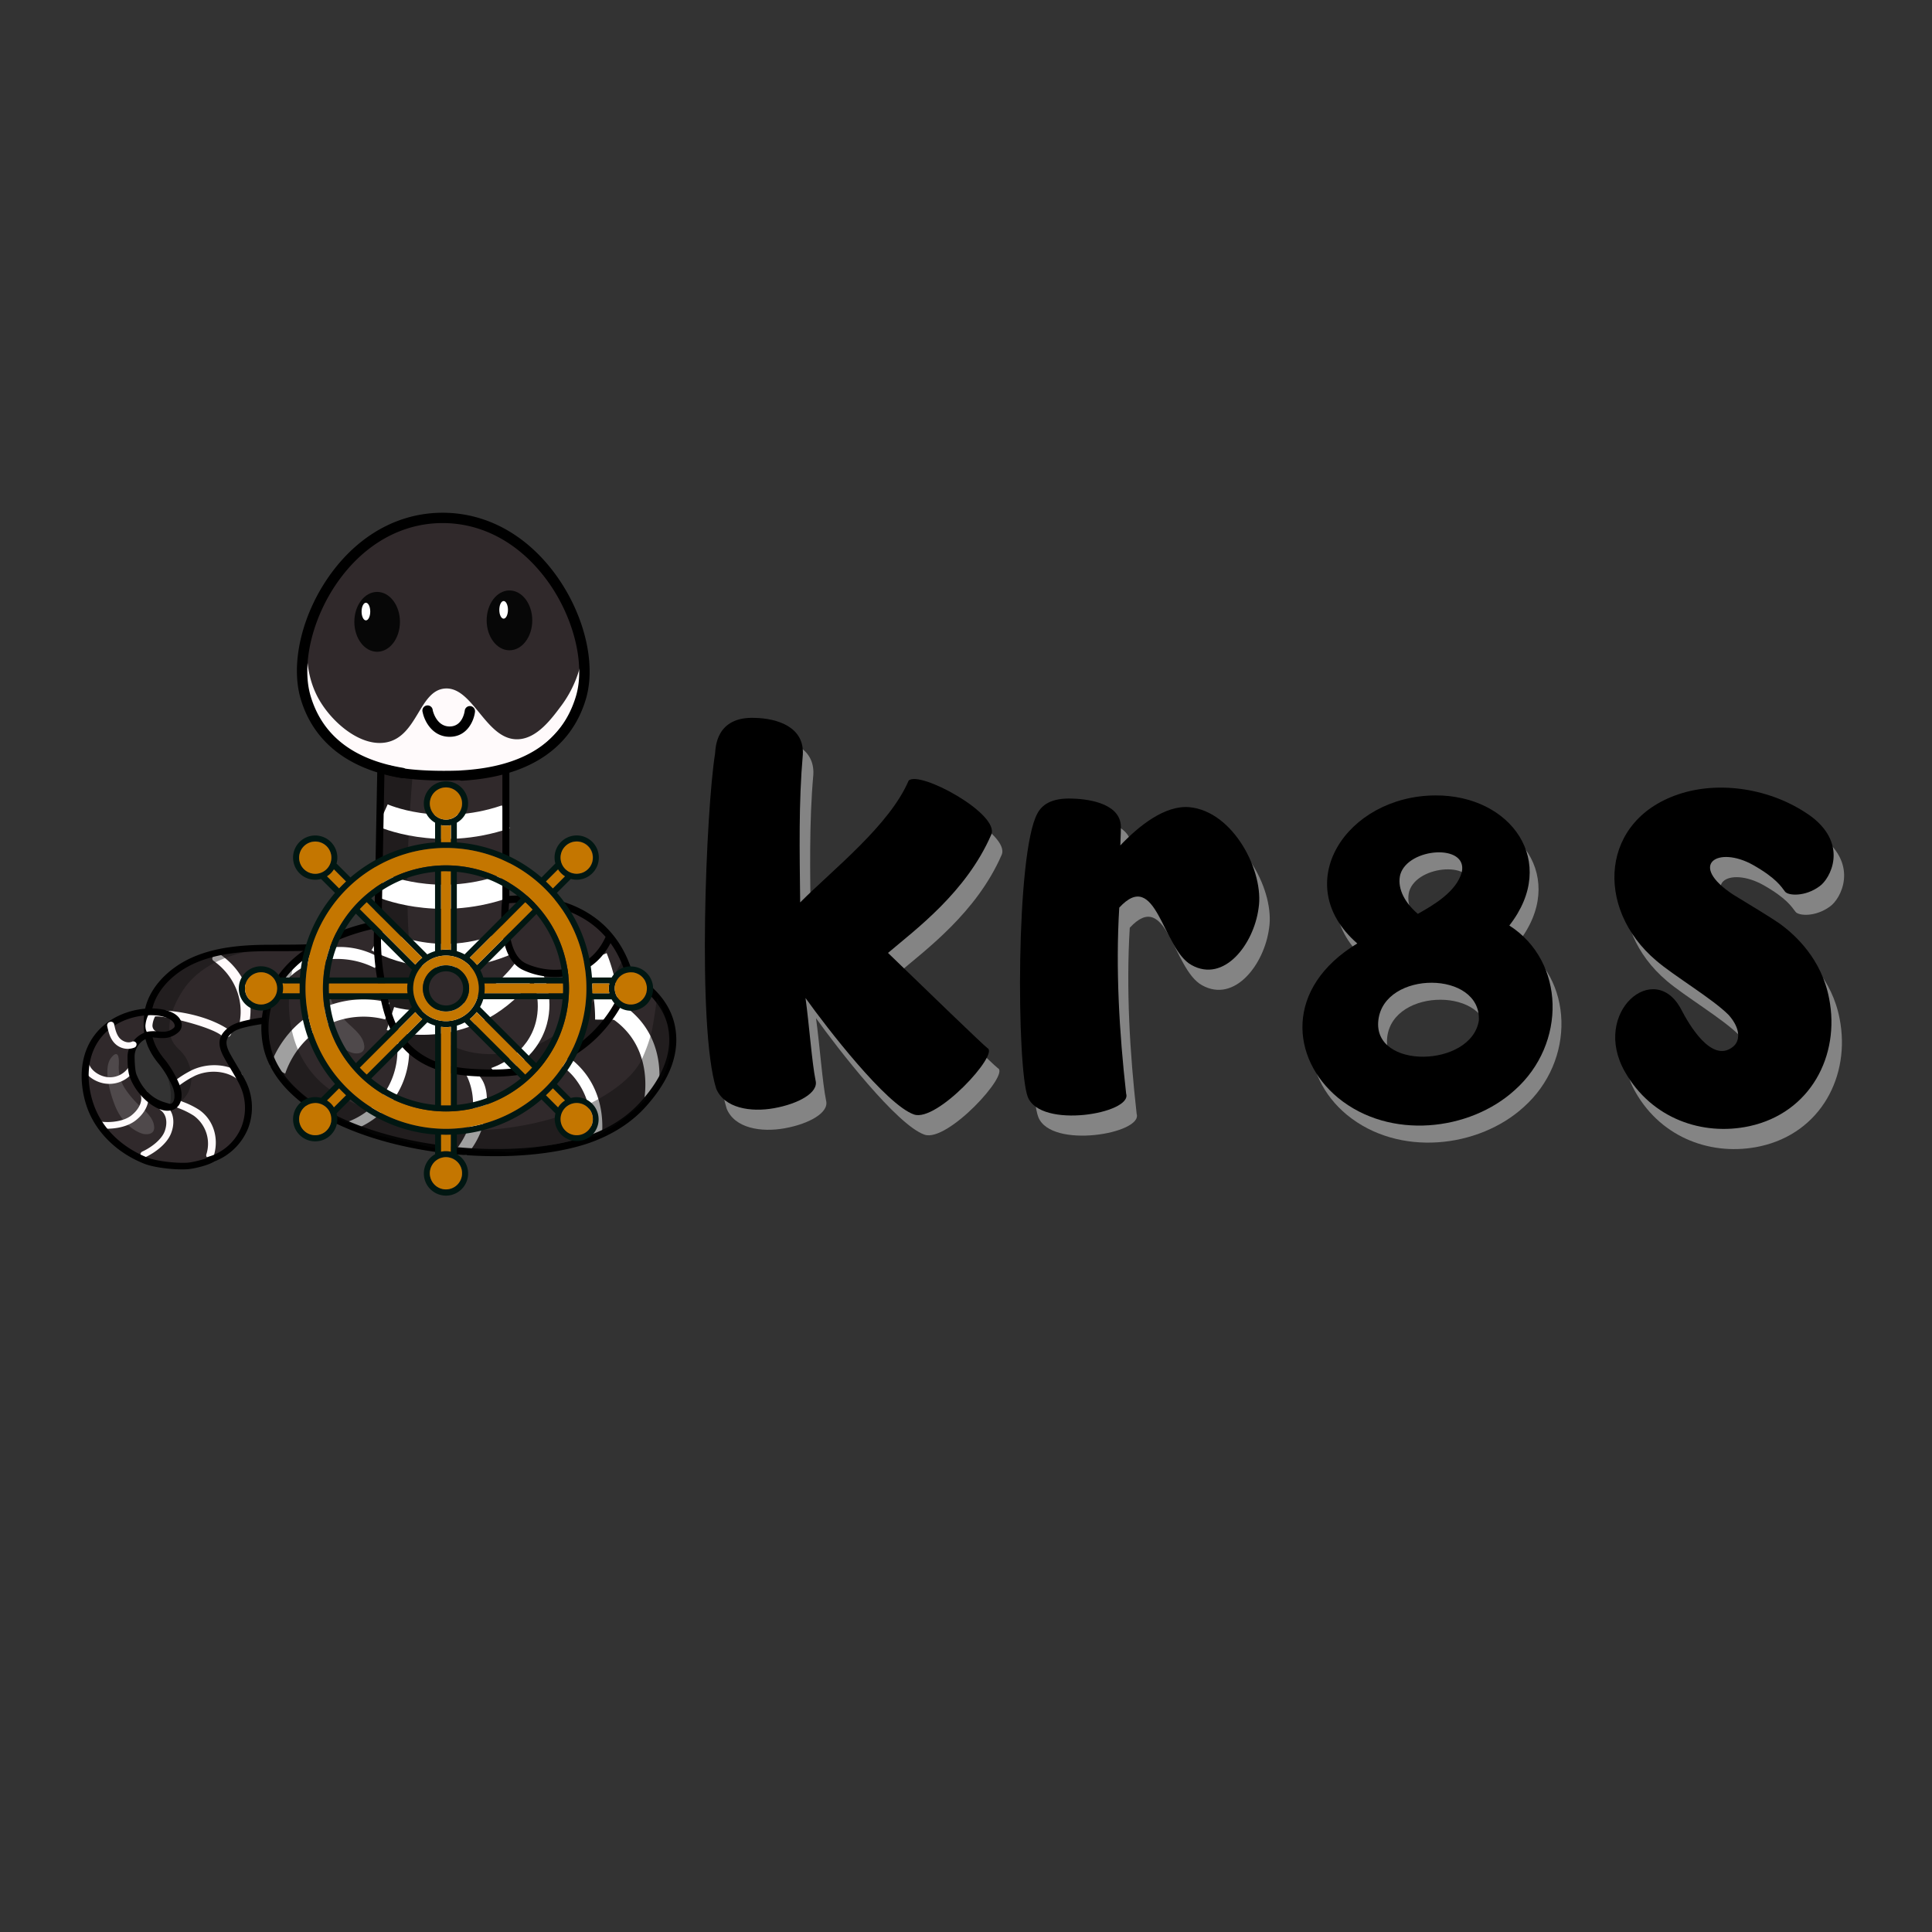 <svg id="Layer_4" data-name="Layer 4" xmlns="http://www.w3.org/2000/svg" viewBox="0 0 960 960"><rect x="0" y="0" width="960" height="960" fill="#333333" stroke="none"/><defs><style>.cls-1{fill:#30292b;}.cls-2{fill:#fffafb;}.cls-3,.cls-9{opacity:0.39;}.cls-4,.cls-7,.cls-9{fill:#0c0c0c;}.cls-5{opacity:0.15;}.cls-6{fill:#fff;}.cls-7{opacity:0.44;}.cls-8{fill:none;stroke:#fff;stroke-miterlimit:10;stroke-width:12px;}.cls-10{fill:#070707;}.cls-11{fill:#011712;}.cls-12{fill:#c47600;}.cls-13{fill:#848484;}</style></defs><path class="cls-1" d="M85.09,550.09c4.24-1.34,3.86-7.21,2.28-10.84A52.13,52.13,0,0,0,80.68,528c-6.49-7.54-8.53-14.87-7.12-25,1.55-11.17,11.46-20.9,22.71-25.85S120,471.24,132,471.07s24.07.38,36-1.86c-5.09,12.26-3.84,25.77-1.5,38.11-13.33-2-31-1.78-44.62,1.48-2.67.64-5.43,1.43-7.56,3.16-3.91,3.19-4.82,6.45-1.57,12.46,2.14,4,5.83,9.67,7.8,13.73a26.94,26.94,0,0,1-16.72,38.19Z"/><path class="cls-2" d="M105.49,476.46a1.88,1.88,0,0,1,.78-1.68,3,3,0,0,1,3.46-.31c11.34,8,16.63,20.61,14.17,33.62a2.8,2.8,0,0,1-2.78,1.92c-1.34,0-2.26-.83-2.06-1.88,2.21-11.69-2.74-23.44-12.94-30.68A1.43,1.43,0,0,1,105.49,476.46Z"/><path class="cls-1" d="M104.78,576.23c-1.36-8.64-4.86-13.65-7.85-16.64-5.38-5.39-7.7-6.19-19.77-12.31-5.26-2.66-8.65-7.43-10.91-12.49-1-2.27-1.17-7.34-1.16-9.9,0-5.14,4.22-10.14,9.08-10.85,2.55-.37,5.09.31,7.65.14s7.34-1.91,6.92-4.51c-1.65-10.28-26.12-9.14-36,.85s-12.38,26.29-7.82,39.1,15.24,22.17,27.36,27c5,2,19.62,4.41,25.28,1.36Z"/><g class="cls-3"><path class="cls-4" d="M128.44,472.08c-2,.16-26,2.33-37.63,20.13-1.22,1.86-10.11,15.48-5.13,25.09,2.22,4.28,5.76,5,8.13,11.4a18.2,18.2,0,0,1,.37,12.48c-1.42,4.14-5.35,8-9.93,8.39,1.41-5.24.2-12.19-2-16.87s-5.56-8.74-8.87-12.76a38.86,38.86,0,0,1,6.79-30C90.32,476.16,109.62,468.9,128.44,472.08Z"/></g><path class="cls-2" d="M73.5,504.52a.41.41,0,0,1,0-.24c.36-1.39,2.74-2.44,5.31-2.34,14,.55,26.8,4.18,35.2,9.94a1.81,1.81,0,0,1,.92,1.58,2.63,2.63,0,0,1-1.9,2,3.77,3.77,0,0,1-3.06-1c-5.42-4.28-27.1-9.71-32.92-9.42C76.5,505,73.65,505.24,73.5,504.52Z"/><path class="cls-2" d="M85.58,539a1.74,1.74,0,0,1,.8-1.64l1.4-1a52.08,52.08,0,0,1,7.82-4.73c7.94-3.63,17.66-3,24.16,1.59a1.51,1.51,0,0,1,.2,2.27,1.91,1.91,0,0,1-2.48.39c-5.54-3.9-13.81-4.44-20.58-1.35a49.23,49.23,0,0,0-7.21,4.38l-1.42,1a1.79,1.79,0,0,1-2.42-.28A1.48,1.48,0,0,1,85.58,539Z"/><path class="cls-2" d="M87.2,547.12a2.2,2.2,0,0,1,2.09-.3l1.57.66a41.43,41.43,0,0,1,8.1,4c7,4.84,9.91,13.88,7.36,22.5a2.33,2.33,0,0,1-2.41,1.57,1.5,1.5,0,0,1-1.36-2,17.21,17.21,0,0,0-6.26-19.16,39,39,0,0,0-7.49-3.72l-1.6-.67a1.53,1.53,0,0,1-.61-2.33A2.48,2.48,0,0,1,87.2,547.12Z"/><path d="M71.68,513.23a37.18,37.18,0,0,1,.14-10.29c1.51-10.85,10.86-21.54,23.83-27.25,11.88-5.23,25.09-6.09,36.44-6.24,2.45,0,4.92,0,7.32-.05,9.36,0,19,0,28.4-1.79l2.91-.54-1.09,2.6c-5.15,12.4-3.46,26.4-1.4,37.22l.46,2.43-2.63-.39c-14.16-2.12-31.39-1.55-43.89,1.44-2.3.55-4.92,1.27-6.76,2.77-3,2.47-4.1,4.86-1.08,10.45.87,1.61,2,3.49,3.17,5.49,1.71,2.87,3.48,5.84,4.67,8.29a29.14,29.14,0,0,1,1.07,23.4,29.47,29.47,0,0,1-19.07,17.14,1.61,1.61,0,0,1-2.07-1.1,1.81,1.81,0,0,1,1.39-2A25.48,25.48,0,0,0,120,559.9a26.13,26.13,0,0,0-1-21c-1.13-2.34-2.87-5.26-4.55-8.08-1.2-2-2.33-3.93-3.23-5.59-3.41-6.31-2.81-10.5,2.07-14.48,2.51-2,5.63-2.91,8.37-3.56,12.18-2.92,28.66-3.61,42.73-1.87-1.77-10.12-2.89-22.51,1.08-34.07-8.81,1.35-17.7,1.37-26.32,1.38-2.39,0-4.85,0-7.27,0-11,.15-23.68,1-34.92,5.91-11.78,5.19-20.26,14.78-21.6,24.45s.61,16.65,6.79,23.83A54.13,54.13,0,0,1,89,538.52c1.16,2.68,1.93,6.9.26,10a6.34,6.34,0,0,1-3.76,3.1,1.63,1.63,0,0,1-2.13-1,1.76,1.76,0,0,1,1.29-2.07,2.46,2.46,0,0,0,1.49-1.25c1-1.87.54-5.1-.42-7.32a51.34,51.34,0,0,0-6.47-10.92C75,524.05,72.49,519,71.68,513.23Z"/><path class="cls-2" d="M48.46,559.35a1.29,1.29,0,0,1,0-.55,1.93,1.93,0,0,1,2.09-1.42c4.51.52,10.73-.18,14.44-2.91,3-2.24,6.14-6.31,4.93-10.43A1.77,1.77,0,0,1,71.2,542a1.63,1.63,0,0,1,2.15,1c1.68,5.68-2.35,11.11-6.3,14-4.9,3.62-12.34,4.24-17.22,3.67A1.49,1.49,0,0,1,48.46,559.35Z"/><path class="cls-2" d="M70.18,574.77a1.4,1.4,0,0,1-.31-.44,1.71,1.71,0,0,1,1-2.2c4.29-2,9.32-5.79,10.9-9.85,1.3-3.33,1.53-8.1-2-10.65a1.51,1.51,0,0,1-.19-2.27A1.9,1.9,0,0,1,82,549c5,3.51,4.73,9.82,3,14.15-2.09,5.37-8.24,9.77-12.88,11.91A1.79,1.79,0,0,1,70.18,574.77Z"/><path class="cls-2" d="M41.09,530.33a1.79,1.79,0,0,1,1.13-1.82,1.68,1.68,0,0,1,2.26.76c1.33,3.15,5.51,5.77,9.52,6a11.09,11.09,0,0,0,9.53-4.45,1.9,1.9,0,0,1,2.46-.52,1.49,1.49,0,0,1,.33,2.24,14.87,14.87,0,0,1-12.83,6c-5.24-.25-10.53-3.61-12.3-7.8A1.61,1.61,0,0,1,41.09,530.33Z"/><path class="cls-2" d="M72.32,510.69a8,8,0,0,1-.07-1,14.7,14.7,0,0,1,1.61-5.7,2,2,0,0,1,2.31-1.06A1.48,1.48,0,0,1,77.1,505a11.91,11.91,0,0,0-1.34,4.41,3.19,3.19,0,0,0,1.44,2.88,1.49,1.49,0,0,1,.56,2.19,1.94,1.94,0,0,1-2.42.73A5.81,5.81,0,0,1,72.32,510.69Z"/><path d="M41,540.81c-1.51-10.88.73-23,10.7-31.45C61,501.5,74.26,499.72,82.57,502c4.5,1.25,7.23,3.6,7.68,6.64A4.66,4.66,0,0,1,89,512.59a11.34,11.34,0,0,1-7.18,3.21,23.74,23.74,0,0,1-3.7-.11,17.32,17.32,0,0,0-3.8,0c-3.93.58-7.4,4.83-7.43,9.1,0,3.16.24,7.5,1,9.3.61,1.37,3.66,9.65,12.2,13.05,3.39,1.34,7.23,1.78,7.11,3-.08.8-1.83,1.4-2,1.47-6,2-16.63-5.94-20.55-16-1-2.55-1.31-6-1.28-10.49,0-6,5-11.75,10.71-12.6a20.72,20.72,0,0,1,4.66,0,19.88,19.88,0,0,0,3.15.11,7.51,7.51,0,0,0,4.48-1.89,1.44,1.44,0,0,0,.43-1.26c-.27-1.81-2.27-3.36-5.48-4.25-7.18-2-19.23-.37-27.42,6.53-11.65,9.82-11.39,25.71-7.26,37.3S60.38,570,73.12,575.15c4.66,1.87,14.33,2.91,19.87,2.6,2.53-.15,8.9-1.66,11.23-3a1.76,1.76,0,0,1,2.38.47,1.66,1.66,0,0,1-.72,2.25c-3.06,1.77-10,3.37-13,3.54-5.93.34-16.18-.74-21.4-2.84-13.55-5.44-23.83-15.61-28.21-27.9A47.84,47.84,0,0,1,41,540.81Z"/><path class="cls-2" d="M53.24,509.68a1.8,1.8,0,0,1,1.4-1.91,1.59,1.59,0,0,1,2.06,1.1c.52,2.38,1.11,5.09,2.72,6.94,1.35,1.54,3.95,2.7,6.11,1.81a1.67,1.67,0,0,1,2.24.79,1.74,1.74,0,0,1-1.07,2.17A9.09,9.09,0,0,1,56.61,518c-2.09-2.4-2.76-5.49-3.36-8.21C53.25,509.75,53.24,509.72,53.24,509.68Z"/><g class="cls-5"><path class="cls-6" d="M57.45,550.12C59.81,555.65,64,560.59,69.81,563c2.13.87,5.36,1,6.46-1.07a3.6,3.6,0,0,0,.34-1.9c-.22-4.09-3.48-7.14-6.46-9.93a44.52,44.52,0,0,1-8.36-9.7,19.21,19.21,0,0,1-2.76-11c.16-2.61.17-8.57-3.71-3.92C50.76,531,55.23,544.9,57.45,550.12Z"/></g><path class="cls-1" d="M189.13,367.57H251v77.84s49-7,61.59,37.83c0,0,17,8,20.61,24.73,4.05,18.82-9.6,34.19-14.24,39.29-5.9,6.48-14.45,12.86-27.27,17.26-48,16.48-146.41,1.4-159-44.66a43.52,43.52,0,0,1,.91-24.64c9.93-29.43,49.5-36.91,53.9-37.68Q188.28,412.56,189.13,367.57Z"/><g class="cls-5"><path class="cls-6" d="M161.84,510c2.36,5.53,6.51,10.47,12.36,12.85,2.13.87,5.36,1,6.46-1.07a3.63,3.63,0,0,0,.34-1.91c-.22-4.08-3.48-7.13-6.46-9.92a44.52,44.52,0,0,1-8.36-9.7,19.21,19.21,0,0,1-2.76-11c.16-2.61.17-8.58-3.71-3.92C155.15,490.88,159.62,504.81,161.84,510Z"/></g><path class="cls-6" d="M299,565l-5.89,2.52c1.64-12-.5-22.15-6.37-30.28a30.57,30.57,0,0,0-9.4-8.73l2.54-5a40.68,40.68,0,0,1,11.2,10.18C300.56,546.39,299.47,560.8,299,565Z"/><path class="cls-6" d="M231.93,573.86l-6.72-.82c17.44-20.95,6.48-39,6-39.77l4.6-.82a12.9,12.9,0,0,1,2.06,1.82c5.09,5.51,4.14,13.77,3.64,18.12A41.11,41.11,0,0,1,231.93,573.86Z"/><path class="cls-6" d="M176,561.29l-4.13-3.52a38.39,38.39,0,0,0,21-17.66A37.85,37.85,0,0,0,197,516l6.28,3.92a42.48,42.48,0,0,1-5.48,22.88A43,43,0,0,1,176,561.29Z"/><path class="cls-6" d="M141.72,533.47l-7.5-3.83c1.11-3.21,7.1-19.48,24.79-28.14a49.87,49.87,0,0,1,34.65-3.17l-2.24,8.25a41.8,41.8,0,0,0-28.67,2.62C148.31,516.21,143,529.55,141.72,533.47Z"/><path class="cls-6" d="M140.83,489l-3.63-2.62A39.49,39.49,0,0,1,188.85,476l-2.56,5a41.35,41.35,0,0,0-24.06-4.17A31.9,31.9,0,0,0,140.83,489Z"/><path class="cls-7" d="M206.35,371.24c-1.6,15.37-8,81,0,120.79,1.33,6.62,3.81,16.17,11.82,23.19,14,12.28,35,8,38.37,7.3,13.84-2.83,22.7-10.45,30.19-16.94A99,99,0,0,0,310,475.84q1.36,4.95,2.72,9.9l-15,25.48-25.83,18.36L251.29,533l-30-2.19s-21.62-8.68-23.77-16.91-9.44-36.4-9.44-36.4l.05-33.91,1-40.86,1.1-33.45L207,371.36"/><path class="cls-6" d="M327.24,540.78l-7.53,8c.79-4,3.66-20.62-6.65-34.3a37.13,37.13,0,0,0-9-8.43l3.88-7.62a40.25,40.25,0,0,1,11.87,10.74C329.34,522.16,327.79,536.83,327.24,540.78Z"/><path class="cls-8" d="M190.16,405.14s27.22,12.37,61.17.73"/><path class="cls-8" d="M189.06,439.88s27.22,12.37,61.17.73"/><path class="cls-8" d="M187.63,467s29.15,17.31,65.52,1"/><path class="cls-8" d="M194,506.11s40.33,13,68.28-26"/><path class="cls-6" d="M247.57,534.69l-3.51-4c3-1,18.29-6.87,22.26-23.11,2.49-10.18-.7-19.38-2.82-24l5.06-2.34c1.42,2.72,6.91,14,3.18,27.63C266.71,527.32,249.36,534,247.57,534.69Z"/><path class="cls-8" d="M301.71,506.67a81.56,81.56,0,0,0-5.84-30.83"/><path d="M246.27,574.5c-5.72,0-11.58-.24-17.48-.73-25-2.08-48.35-8.3-65.77-17.51-17.12-9-28.1-20.88-31.74-34.19a45.47,45.47,0,0,1,.93-25.68c9.44-28,43.84-36.64,53.83-38.6l1.71-90.26h65.36v77.64a73.41,73.41,0,0,1,24.77,2.36c12.91,3.59,29.66,12.8,36.54,36.21,3.44,1.8,17.5,10,20.85,25.59,2.86,13.29-2.07,27-14.66,40.87C313.46,558.05,304,564,292.6,568,280.1,572.24,263.8,574.5,246.27,574.5Zm-55-203.4-1.69,89.68-1.44.25c-4.38.77-43,8.29-52.52,36.5a41.84,41.84,0,0,0-.88,23.6c3.38,12.34,13.75,23.4,30,32,34.17,18.07,92.21,23.32,126.76,11.46,10.86-3.72,19.78-9.37,26.52-16.77,11.77-12.93,16.42-25.62,13.82-37.72-3.38-15.68-19.46-23.41-19.63-23.49l-.73-.34-.22-.79c-5-17.92-16.54-29.52-34.18-34.47a69.42,69.42,0,0,0-25.45-2.07l-2,.29V371.1Z"/><path d="M244.8,535c-.94,0-1.89,0-2.85,0-10.82-.29-28.91-.78-41.19-13.79-9.45-10-11.48-22.95-13.63-36.64A113.86,113.86,0,0,1,186,459.16l3.56.24A110.37,110.37,0,0,0,190.65,484c2.06,13.13,4,25.53,12.7,34.74,11.27,11.93,27.77,12.38,38.69,12.67,21.47.59,39-5.61,52.18-18.41a65.7,65.7,0,0,0,17-28.5l3.42,1a69.42,69.42,0,0,1-17.92,30C283.45,528.46,266,535,244.8,535Z"/><path d="M275.64,485.46A37.59,37.59,0,0,1,259.92,482c-13.88-6.41-10.51-33.9-10.36-35.06l3.54.45c0,.26-3.2,26.05,8.31,31.38,6.25,2.88,16.11,4.7,25,1.16,6.94-2.76,12.06-8.17,15.24-16.09l3.31,1.32c-3.51,8.74-9.47,15-17.23,18.08A33,33,0,0,1,275.64,485.46Z"/><path class="cls-9" d="M146.11,478.57c-1.66,6.39-7.45,31.64,7,52,7.32,10.3,16.56,14.77,26.43,19.4,48,22.48,95.12,6,101.61,3.63,3.5-1.28,30.26-11.36,37.82-27.4a79.73,79.73,0,0,0,4.85-13.58s.79-3.23,2.67-16.86h0s12.44,21.12,3.07,38.93-33.11,29.9-33.11,29.9l-42.1,8-37.84-2-30.11-6.69-28.5-12.64L135.78,530.4l-3.55-26.72S139.7,480.11,146.11,478.57Z"/><path class="cls-1" d="M219.93,257.33c49.25,0,78,58,68.74,89.26-11.29,38-53.35,39-68.39,39-13.69,0-57.1-1-68.39-39C142.6,315.34,170.68,257.33,219.93,257.33Z"/><path class="cls-2" d="M155.48,303.39s-8.34,24,2.93,44c6.6,11.71,21,24,33.72,21.45,15.38-3.12,16.19-25.71,28.91-26.71,14.09-1.11,20.41,26,36.53,25.2,9.46-.48,16.61-10.33,21.58-17a56.51,56.51,0,0,0,10.33-25.2,52.77,52.77,0,0,1-2.54,21c-6.28,18.57-21.34,27.65-26.47,30.64-13.78,8-26.84,8.53-33.58,8.76s-54.56,1-71.12-33.16C145.83,331.83,152.84,310.38,155.48,303.39Z"/><path d="M229.45,387.92h.15c32.92-1.88,54.19-15.91,61.53-40.59,5.29-17.81-1-43-15.64-62.62-14.4-19.3-34.13-29.93-55.56-29.93-21.23,0-40.74,10.47-54.93,29.49-14.67,19.68-20.93,45-15.57,63.07,6.32,21.24,23.54,34.81,49.8,39.23a2.57,2.57,0,1,0,.85-5.06c-24.54-4.13-39.93-16.12-45.73-35.64-4.85-16.31,1.22-40.38,14.77-58.53,13.19-17.69,31.24-27.43,50.81-27.43,19.77,0,38,9.89,51.45,27.87s19.61,42,14.83,58.09c-6.76,22.74-25.9,35.16-56.9,36.93a2.57,2.57,0,0,0,.14,5.13Z"/><path d="M223.42,366.11c8.82,0,12.1-8.11,12.6-12.4a2.56,2.56,0,0,0-5.09-.61c-.11.81-1.18,7.88-7.51,7.88-6.69,0-8.39-8-8.4-8.08a2.57,2.57,0,1,0-5,1C210.84,358.13,214.75,366.11,223.42,366.11Z"/><ellipse class="cls-10" cx="253.15" cy="308.26" rx="11.33" ry="14.87"/><ellipse class="cls-10" cx="187.4" cy="308.99" rx="11.33" ry="14.87"/><ellipse class="cls-6" cx="250.25" cy="303.03" rx="2.15" ry="4.38"/><ellipse class="cls-6" cx="181.82" cy="303.88" rx="2.15" ry="4.38"/><path d="M220.58,387.82c4.64,0,7.93-.16,8.28-.17a2.39,2.39,0,1,0-.23-4.78c-.23,0-23.37,1.08-35.17-2.59a2.39,2.39,0,0,0-1.42,4.57C200.07,387.35,212.42,387.82,220.58,387.82Z"/><path class="cls-11" d="M266.54,454.2h0l-27.86,27.86-.07,0a2.55,2.55,0,0,1-1.19-.94,2.48,2.48,0,0,1-.41-1.57h0L264.57,452h0a2.37,2.37,0,0,1,1.94,2.23Z"/><path class="cls-11" d="M313.46,480.16a11,11,0,0,0-9.53,5.56h-9.78a72.39,72.39,0,0,0-17.43-42.07l6.92-6.92a11.11,11.11,0,0,0,2.92.4,11,11,0,1,0-11-11,11.11,11.11,0,0,0,.4,2.92L269.08,436A72.45,72.45,0,0,0,227,418.58v-9.79a11,11,0,1,0-10.81,0v9.79A72.51,72.51,0,0,0,174.14,436l-6.93-6.93a10.67,10.67,0,0,0,.41-2.92,11,11,0,1,0-11,11,11.17,11.17,0,0,0,2.92-.4l6.92,6.92a72.35,72.35,0,0,0-17.43,42.07h-9.79a11,11,0,1,0-1.78,13.15,11.3,11.3,0,0,0,1.78-2.34h9.79a72.38,72.38,0,0,0,17.43,42.06l-6.92,6.93a10.77,10.77,0,0,0-2.92-.4,11,11,0,1,0,11,11,10.65,10.65,0,0,0-.41-2.91l6.93-6.93a72.45,72.45,0,0,0,42.06,17.43v9.79a11,11,0,1,0,10.81,0v-9.79a72.45,72.45,0,0,0,42.07-17.43l6.92,6.93a11,11,0,0,0,18.3,10.66,11,11,0,0,0-7.74-18.7,10.71,10.71,0,0,0-2.92.4l-6.92-6.93a72.38,72.38,0,0,0,17.43-42.06h9.78a11,11,0,1,0,9.53-16.37ZM135.4,496.76a8,8,0,1,1,2.33-5.64A7.95,7.95,0,0,1,135.4,496.76Zm13.51-3.22h-8.48a10.6,10.6,0,0,0,0-4.84h8.48c0,.8,0,1.61,0,2.42S148.89,492.75,148.91,493.54Zm132-73a8,8,0,1,1,8.65,13,8.17,8.17,0,0,1-3,.58,8,8,0,0,1-5.65-13.62ZM277.29,432a10.8,10.8,0,0,0,3.43,3.43l-6,6q-1.67-1.77-3.43-3.43ZM216,404.91a8,8,0,1,1,5.64,2.34A7.93,7.93,0,0,1,216,404.91Zm8.06,5v8.48c-.8,0-1.61,0-2.42,0s-1.62,0-2.43,0V410a11,11,0,0,0,4.85,0Zm-67.37,24.2a8,8,0,1,1,5.64-2.34A7.93,7.93,0,0,1,156.66,434.15Zm5.83,1.29a11.06,11.06,0,0,0,1.92-1.52,10.93,10.93,0,0,0,1.51-1.91l6,6q-1.77,1.67-3.43,3.43Zm-.19,126.27a8,8,0,1,1,2.34-5.64A8,8,0,0,1,162.3,561.71Zm3.62-11.48a11.31,11.31,0,0,0-1.51-1.91,11,11,0,0,0-1.92-1.51l6-6q1.66,1.77,3.43,3.43Zm61.33,27.1a8,8,0,1,1-5.64-2.33A7.92,7.92,0,0,1,227.25,577.33Zm-8.07-5v-8.48c.81,0,1.62.05,2.43.05s1.62,0,2.42-.05v8.48a11,11,0,0,0-4.85,0Zm67.38-24.2a8,8,0,0,1,0,16,8,8,0,1,1,0-16Zm-5.84-1.28a10.54,10.54,0,0,0-1.91,1.52,10.93,10.93,0,0,0-1.52,1.9l-6-6q1.77-1.66,3.43-3.43Zm-9.78-6.35a69.78,69.78,0,1,1,20.43-49.34A69.59,69.59,0,0,1,270.94,540.46Zm31.84-46.92H294.3c0-.79.05-1.61.05-2.42s0-1.62-.05-2.42h8.48a10.75,10.75,0,0,0-.28,2.42A10.62,10.62,0,0,0,302.78,493.54Zm16.32,3.22a8,8,0,1,1,2.34-5.64A7.93,7.93,0,0,1,319.1,496.76Z"/><path class="cls-12" d="M321.44,491.12a8,8,0,1,1-2.34-5.64A7.93,7.93,0,0,1,321.44,491.12Z"/><path class="cls-12" d="M302.5,491.12a10.62,10.62,0,0,0,.28,2.42H294.3c0-.79.05-1.61.05-2.42s0-1.62-.05-2.42h8.48A10.75,10.75,0,0,0,302.5,491.12Z"/><path class="cls-12" d="M280.72,546.81a10.54,10.54,0,0,0-1.91,1.52,10.93,10.93,0,0,0-1.52,1.9l-6-6q1.77-1.66,3.43-3.43Z"/><path class="cls-12" d="M294.54,556.08a8,8,0,0,1-8,8,8,8,0,1,1,0-16,8,8,0,0,1,8,8Z"/><path class="cls-12" d="M224,563.81v8.48a11,11,0,0,0-4.85,0v-8.48c.81,0,1.62.05,2.43.05S223.23,563.84,224,563.81Z"/><path class="cls-12" d="M229.58,583a8,8,0,1,1-2.33-5.64A7.9,7.9,0,0,1,229.58,583Z"/><path class="cls-12" d="M171.92,544.24l-6,6a11.31,11.31,0,0,0-1.51-1.91,11,11,0,0,0-1.92-1.51l6-6Q170.15,542.58,171.92,544.24Z"/><path class="cls-12" d="M164.64,556.07a8,8,0,1,1-2.34-5.64A7.93,7.93,0,0,1,164.64,556.07Z"/><path class="cls-12" d="M148.87,491.12c0,.81,0,1.63,0,2.42h-8.48a10.6,10.6,0,0,0,0-4.84h8.48C148.89,489.5,148.87,490.31,148.87,491.12Z"/><path class="cls-12" d="M137.73,491.12a8,8,0,1,1-2.33-5.64A8,8,0,0,1,137.73,491.12Z"/><path class="cls-12" d="M171.92,438q-1.77,1.67-3.43,3.43l-6-6a11.06,11.06,0,0,0,1.92-1.52,10.93,10.93,0,0,0,1.51-1.91Z"/><path class="cls-12" d="M164.64,426.16a8,8,0,1,1-2.34-5.63A8,8,0,0,1,164.64,426.16Z"/><path class="cls-12" d="M224,410v8.48c-.8,0-1.61,0-2.42,0s-1.62,0-2.43,0V410a11,11,0,0,0,4.85,0Z"/><path class="cls-12" d="M229.58,399.27a8,8,0,1,1-2.33-5.64A7.92,7.92,0,0,1,229.58,399.27Z"/><path class="cls-12" d="M280.72,435.44l-6,6q-1.67-1.77-3.43-3.43l6-6a10.8,10.8,0,0,0,3.43,3.43Z"/><path class="cls-12" d="M294.54,426.17a8,8,0,0,1-5,7.4,8.17,8.17,0,0,1-3,.58,8,8,0,1,1,8-8Z"/><path class="cls-12" d="M270.94,441.79a69.78,69.78,0,1,0,20.43,49.33A69.52,69.52,0,0,0,270.94,441.79ZM221.61,552.26a61.14,61.14,0,1,1,61.13-61.14A61.14,61.14,0,0,1,221.61,552.26Z"/><path class="cls-11" d="M221.61,430a61.14,61.14,0,1,0,61.13,61.14A61.14,61.14,0,0,0,221.61,430Zm41.12,20c.57.57,1.13,1.16,1.68,1.75.06.07.13.14.19.22.61.66,1.2,1.34,1.77,2,.06.06.11.13.17.2a57.8,57.8,0,0,1,13,31.52h-39.4a19.63,19.63,0,0,0-1.5-3.67,1.14,1.14,0,0,0-.1-.19,19.18,19.18,0,0,0-1.5-2.32l-.17-.22a18.88,18.88,0,0,0-3.43-3.43L261,448.32C261.57,448.87,262.16,449.42,262.73,450ZM237.9,491.12a16.29,16.29,0,1,1-4.77-11.52A16.23,16.23,0,0,1,237.9,491.12ZM227,433.21a58,58,0,0,1,31.73,13.14l-27.87,27.87a19.86,19.86,0,0,0-3.86-1.6Zm-7.83-.19q1.22-.06,2.43-.06c.81,0,1.62,0,2.42.06v39a17.57,17.57,0,0,0-2.42-.16,17.82,17.82,0,0,0-2.43.16Zm-3,.19v39.41a20.13,20.13,0,0,0-3.86,1.6l-27.86-27.87A57.94,57.94,0,0,1,216.2,433.21ZM180.48,450c.57-.58,1.16-1.13,1.75-1.68l27.58,27.57a18.88,18.88,0,0,0-3.43,3.43L178.8,451.75C179.35,451.16,179.91,450.57,180.48,450Zm-3.64,4,27.86,27.86a19.47,19.47,0,0,0-1.59,3.86H163.7A57.79,57.79,0,0,1,176.84,454Zm-13.39,37.12c0-.81,0-1.62.05-2.42h39a18.38,18.38,0,0,0,0,4.84h-39C163.47,492.75,163.45,491.93,163.45,491.12Zm13.39,37.13a57.87,57.87,0,0,1-13.14-31.72h39.41a19.14,19.14,0,0,0,1.59,3.85Zm3.64,4c-.57-.58-1.13-1.16-1.67-1.75l27.57-27.58a19.26,19.26,0,0,0,3.43,3.44l-27.58,27.56C181.64,533.37,181.05,532.82,180.48,532.25ZM216.2,549a57.94,57.94,0,0,1-31.72-13.14L212.34,508a19.47,19.47,0,0,0,3.86,1.59Zm7.83.2c-.8,0-1.61,0-2.42,0s-1.62,0-2.43,0v-39a19.57,19.57,0,0,0,2.43.16,19.29,19.29,0,0,0,2.42-.16Zm3-.2V509.62a19.23,19.23,0,0,0,3.86-1.59l27.87,27.86A58,58,0,0,1,227,549Zm35.72-16.78c-.57.57-1.16,1.12-1.75,1.67l-27.57-27.56a19.59,19.59,0,0,0,3.43-3.44l27.57,27.58C263.86,531.09,263.3,531.67,262.73,532.25Zm3.64-4-27.86-27.86a19.18,19.18,0,0,0,1.6-3.85h39.4A57.73,57.73,0,0,1,266.37,528.24Zm-25.64-34.7a19.6,19.6,0,0,0,0-4.84h39c0,.8.05,1.61.05,2.42s0,1.63-.05,2.42Z"/><path class="cls-12" d="M264.6,452h0L237,479.53h0l-.17-.22a18.88,18.88,0,0,0-3.43-3.43L261,448.32c.59.55,1.18,1.1,1.75,1.68s1.13,1.16,1.68,1.75C264.47,451.82,264.54,451.89,264.6,452Z"/><path class="cls-12" d="M279.76,491.12c0,.81,0,1.63-.05,2.42h-39a19.6,19.6,0,0,0,0-4.84h39C279.74,489.5,279.76,490.31,279.76,491.12Z"/><path class="cls-12" d="M233.13,479.6a16.3,16.3,0,1,0,4.77,11.52A16.25,16.25,0,0,0,233.13,479.6Zm-11.52,23a11.49,11.49,0,1,1,11.49-11.49A11.48,11.48,0,0,1,221.61,502.61Z"/><path class="cls-12" d="M264.41,530.5c-.55.59-1.11,1.17-1.68,1.75s-1.16,1.12-1.75,1.67l-27.57-27.56a19.59,19.59,0,0,0,3.43-3.44Z"/><path class="cls-12" d="M224,510.24v39c-.8,0-1.61,0-2.42,0s-1.62,0-2.43,0v-39a19.57,19.57,0,0,0,2.43.16A19.29,19.29,0,0,0,224,510.24Z"/><path class="cls-12" d="M202.33,491.12a19.29,19.29,0,0,0,.16,2.42h-39c0-.79-.05-1.61-.05-2.42s0-1.62.05-2.42h39A19.41,19.41,0,0,0,202.33,491.12Z"/><path class="cls-12" d="M209.81,506.36l-27.58,27.56c-.59-.55-1.18-1.1-1.75-1.67s-1.13-1.16-1.67-1.75l27.57-27.58A19.26,19.26,0,0,0,209.81,506.36Z"/><path class="cls-12" d="M224,433v39a19.29,19.29,0,0,0-2.42-.16,19.57,19.57,0,0,0-2.43.16V433q1.22-.06,2.43-.06C222.42,433,223.23,433,224,433Z"/><path class="cls-12" d="M209.81,475.89a19.54,19.54,0,0,0-3.43,3.43L178.8,451.75c.55-.6,1.11-1.18,1.68-1.75s1.16-1.13,1.75-1.68Z"/><path class="cls-11" d="M221.61,479.63a11.49,11.49,0,1,0,11.49,11.49A11.49,11.49,0,0,0,221.61,479.63Zm6,17.51a8.49,8.49,0,1,1,2.5-6A8.46,8.46,0,0,1,227.62,497.14Z"/><path class="cls-13" d="M459.38,563.81c-13.74-4.76-43.33-43.07-53.9-57.86,1.85,13.47,3.17,32,5,40.95,1.58,6.08-8.72,11.63-20.61,13.74-11.63,2.11-24.84,0-28.8-9.78-9.51-30.38-5-138.71-.53-166.45.26-2.65.26-18.5,19.82-17.71,11.09.27,24.57,4.5,23.78,18.23C402,409,402.57,433,402.83,458.39c16.65-16.65,44.39-38.31,53.91-60.51,5.28-5.28,45.7,16.65,40.95,26.95-12.42,28.54-37.52,47-51.26,58.66,18,17.44,47.82,46.24,49.41,47.29C501.92,533.69,470.74,567.77,459.38,563.81Z"/><path class="cls-13" d="M630.59,461.29c-2.38,18-17.17,37.26-33.29,28.28C582.77,481.64,579.86,441,561.37,461c-1.85,30.38,0,62.09,3.43,92.48,3.17,9.77-42.54,17.7-48.88,1.58-5.55-14.27-6.08-121,4.76-140.83,2.11-4,6.6-7.92,17.7-7.4,9,.27,24.57,2.91,23.78,15.07,0,0,0,2.9-.27,8.19,9.25-9.78,22.2-20.08,34.35-19C618.17,413.21,633.5,443.33,630.59,461.29Z"/><path class="cls-13" d="M757.06,550.15c-22.29,20.28-62,25-87.82,3.78-23.4-19.39-26.75-54.6,9.58-76.67-34.1-29.64-5.35-73.33,38.79-73.55,37.66-.23,61.51,33,36.77,64.63C782.24,486.17,782.91,527.19,757.06,550.15ZM689.3,515.37c-2.9,24.74,46.14,23.63,49.93.23C740.56,490.63,692.2,490.41,689.3,515.37Zm41.46-73.55c3.12-14.27-26.53-12.26-30.54,1.11-1.56,5.8,1.12,13.15,8.69,19.62C716.49,458.31,728.08,451.63,730.76,441.82Z"/><path class="cls-13" d="M914.1,506.21c5.55,28.27-9.25,56.81-39.63,63.41-23.25,5-48.62-3.7-61.83-27-16.91-29.59,14.8-56.27,28-30.91,3.7,7.13,15.06,27,25.63,18.5,3.43-2.65,4.23-8.72-2.12-15.86-8.19-8.19-26.95-19.29-35.93-26.95-30.91-26.16-28-70.81,12.68-83.23,20.88-6.34,46.51-1.58,64.74,11.89,18,14,9,30.65,3.7,34.35-7.14,5.29-15.59,4.76-17.18,2.64-1.85-2.37-4.23-6.6-15.85-13.21-17.44-9.77-32.76-.26-9.78,14.8,7.66,4.75,17.18,10.3,23.25,14.53C897.45,474.77,910.4,486.66,914.1,506.21Z"/><path d="M454.16,553.78c-13.74-4.76-43.33-43.07-53.9-57.87,1.85,13.48,3.17,32,5,41,1.59,6.08-8.72,11.62-20.61,13.74-11.62,2.11-24.83,0-28.8-9.78-9.51-30.38-5-138.71-.53-166.46.27-2.64.27-18.49,19.82-17.7,11.1.27,24.57,4.49,23.78,18.23-2.11,24.05-1.59,48.09-1.32,73.46,16.64-16.65,44.39-38.32,53.9-60.51,5.28-5.28,45.71,16.65,41,26.95-12.42,28.54-37.52,47-51.25,58.66,18,17.43,47.82,46.23,49.4,47.29C496.7,523.66,465.52,557.74,454.16,553.78Z"/><path d="M625.38,451.26c-2.38,18-17.18,37.26-33.3,28.27-14.53-7.92-17.43-48.61-35.93-28.53-1.85,30.38,0,62.09,3.43,92.47,3.18,9.78-42.53,17.71-48.88,1.59-5.54-14.27-6.07-121,4.76-140.83,2.11-4,6.61-7.93,17.7-7.4,9,.27,24.58,2.91,23.78,15.06,0,0,0,2.91-.26,8.19,9.25-9.77,22.19-20.08,34.35-19C613,403.17,628.28,433.3,625.38,451.26Z"/><path d="M752.66,541.68c-22.29,20.29-62,25-87.82,3.79-23.4-19.39-26.75-54.61,9.58-76.67-34.1-29.65-5.35-73.33,38.79-73.56,37.66-.22,61.51,33,36.77,64.64C777.84,477.71,778.51,518.72,752.66,541.68ZM684.9,506.91c-2.9,24.74,46.14,23.63,49.93.22C736.16,482.17,687.8,482,684.9,506.91Zm41.46-73.55c3.12-14.27-26.53-12.26-30.54,1.11-1.56,5.8,1.12,13.15,8.69,19.62C712.09,449.85,723.68,443.16,726.36,433.36Z"/><path d="M908.89,496.18c5.54,28.27-9.25,56.81-39.64,63.41-23.25,5-48.61-3.7-61.82-27-16.91-29.59,14.79-56.28,28-30.91,3.7,7.13,15.06,26.95,25.63,18.49,3.44-2.64,4.23-8.72-2.11-15.85-8.19-8.19-27-19.29-35.94-26.95-30.91-26.16-28-70.81,12.69-83.23,20.87-6.34,46.5-1.58,64.73,11.89,18,14,9,30.65,3.7,34.35-7.13,5.28-15.59,4.75-17.17,2.64-1.85-2.38-4.23-6.6-15.86-13.21-17.44-9.78-32.76-.26-9.77,14.8,7.66,4.75,17.17,10.3,23.25,14.53C892.24,464.74,905.19,476.63,908.89,496.18Z"/></svg>